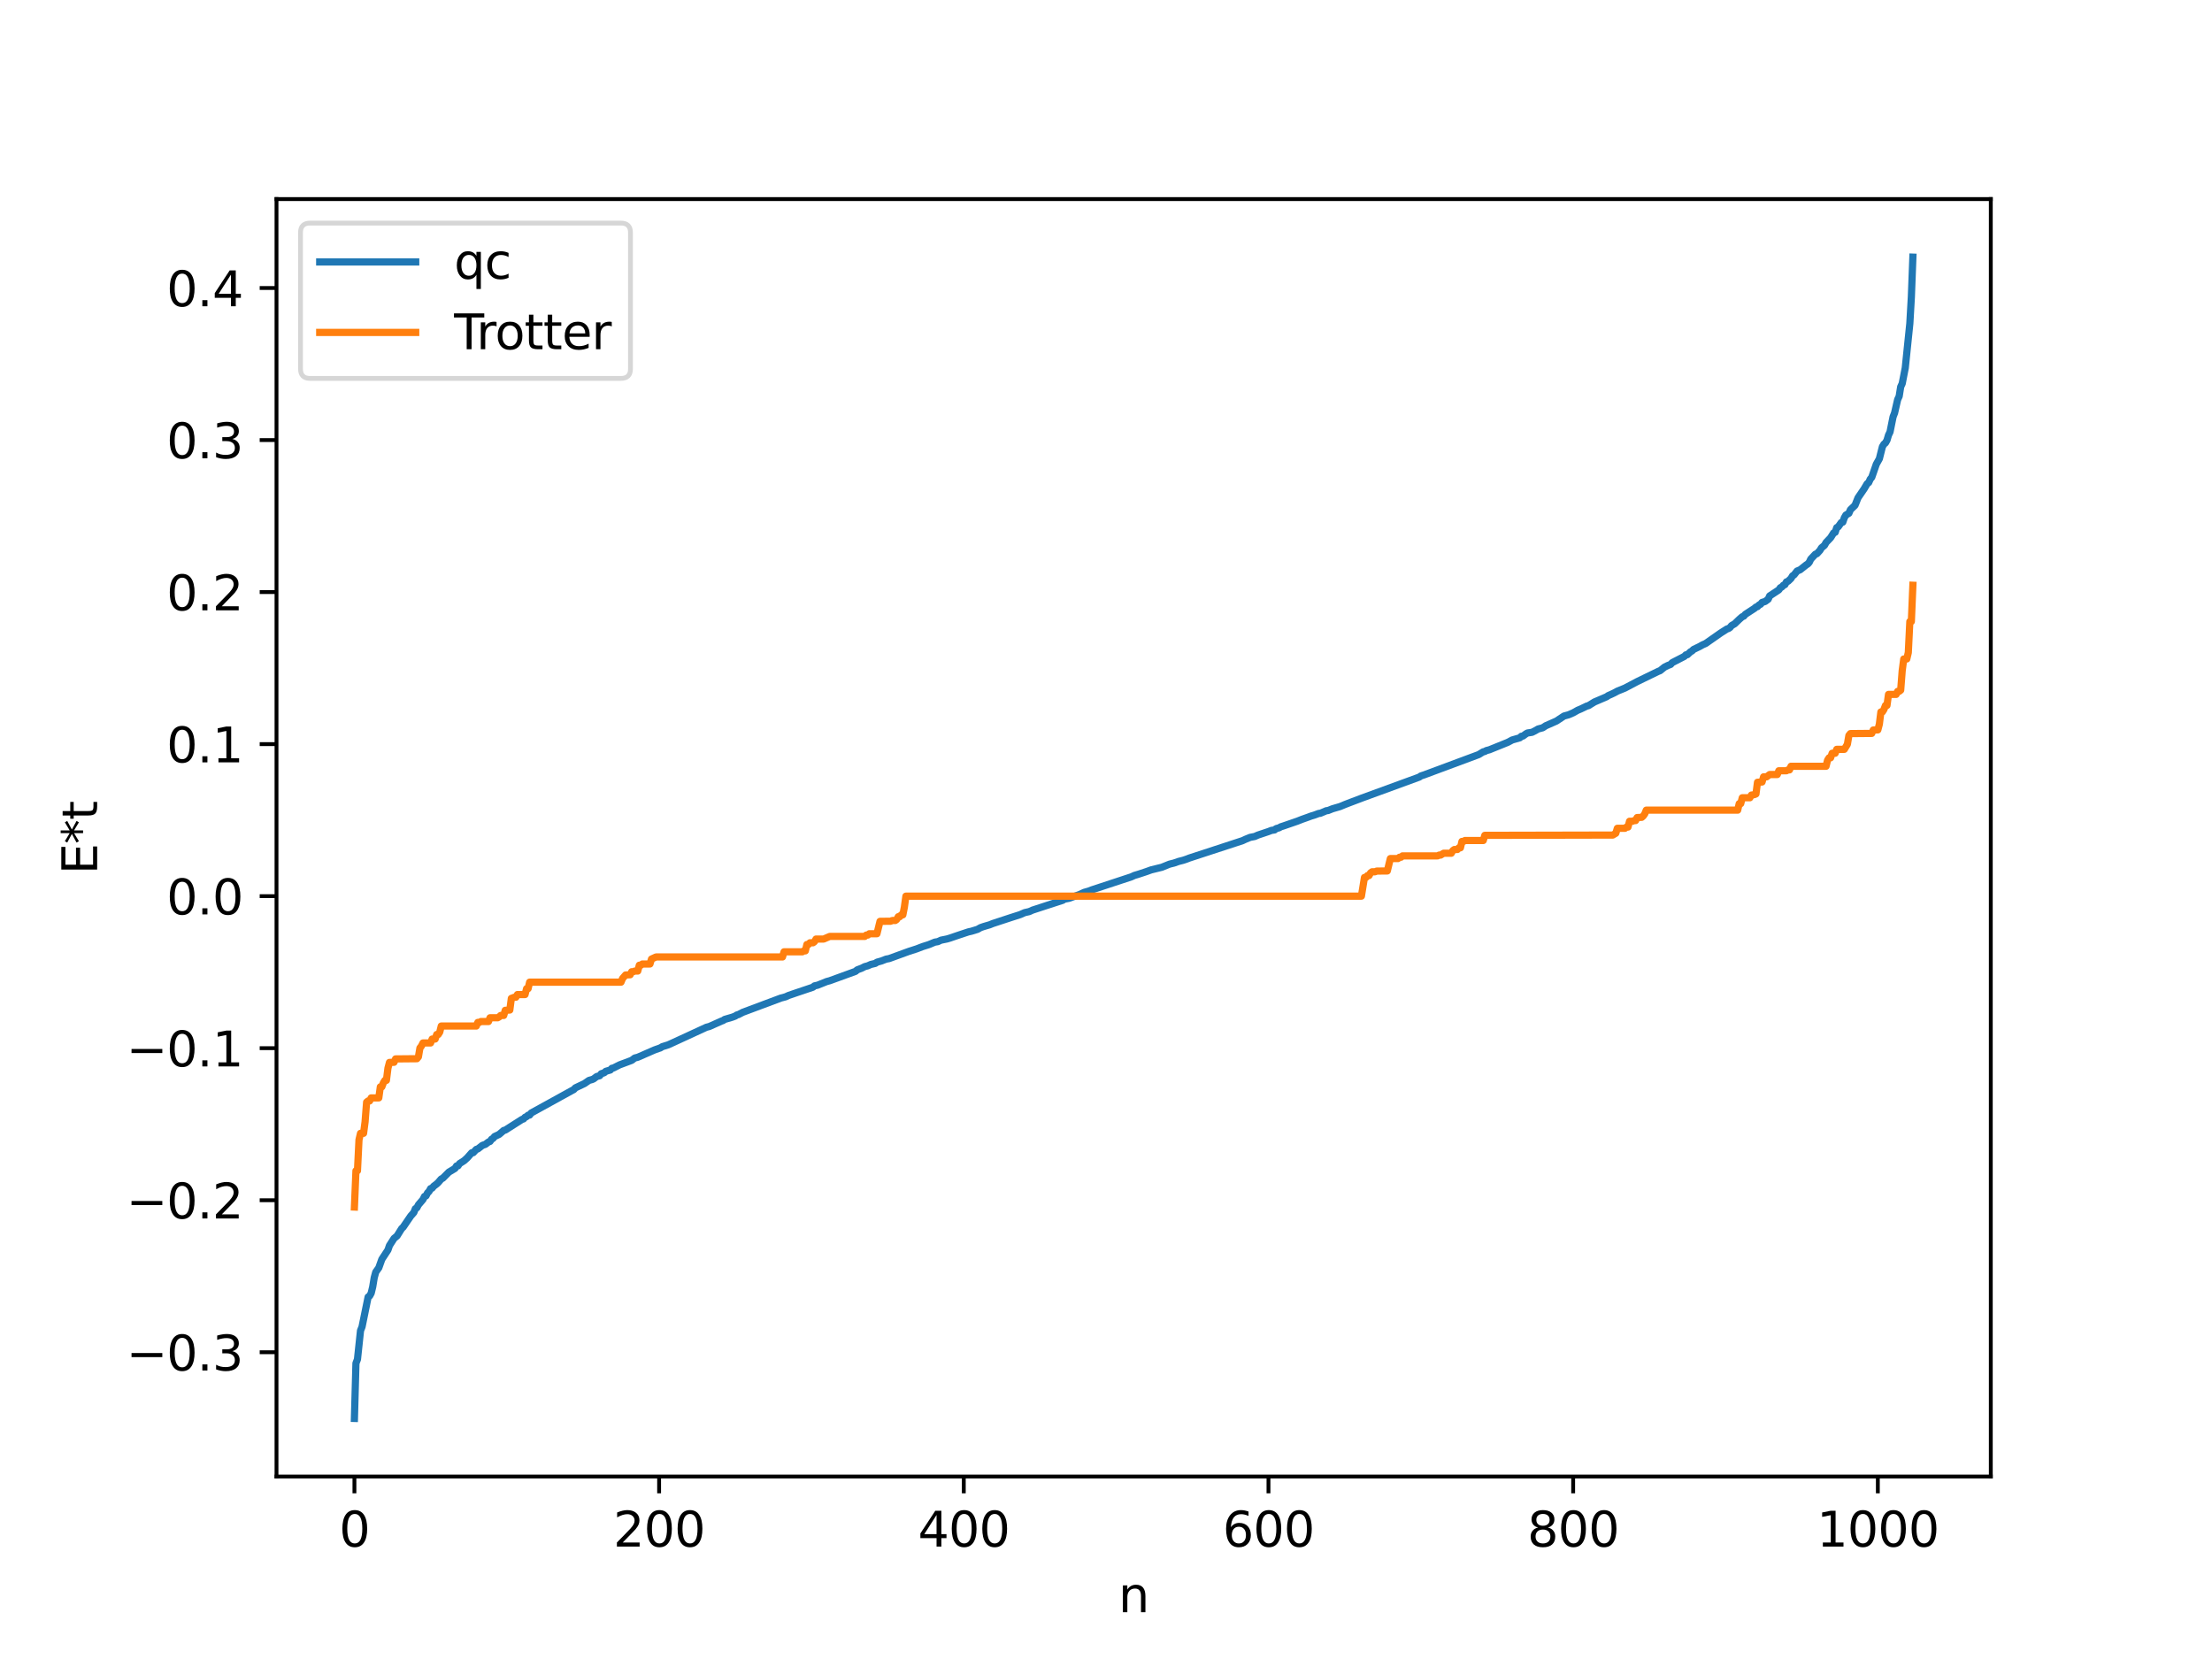 <?xml version="1.0" encoding="utf-8" standalone="no"?>
<!DOCTYPE svg PUBLIC "-//W3C//DTD SVG 1.1//EN"
  "http://www.w3.org/Graphics/SVG/1.1/DTD/svg11.dtd">
<svg xmlns:xlink="http://www.w3.org/1999/xlink" width="460.8pt" height="345.6pt" viewBox="0 0 460.8 345.6" xmlns="http://www.w3.org/2000/svg" version="1.1">
 <defs>
  <style type="text/css">*{stroke-linejoin: round; stroke-linecap: butt}</style>
 </defs>
 <g id="figure_1">
  <g id="patch_1">
   <path d="M 0 345.6 
L 460.8 345.6 
L 460.8 0 
L 0 0 
z
" style="fill: #ffffff"/>
  </g>
  <g id="axes_1">
   <g id="patch_2">
    <path d="M 57.6 307.584 
L 414.72 307.584 
L 414.72 41.472 
L 57.6 41.472 
z
" style="fill: #ffffff"/>
   </g>
   <g id="matplotlib.axis_1">
    <g id="xtick_1">
     <g id="line2d_1">
      <defs>
       <path id="m8600f310d9" d="M 0 0 
L 0 3.5 
" style="stroke: #000000; stroke-width: 0.8"/>
      </defs>
      <g>
       <use xlink:href="#m8600f310d9" x="73.833" y="307.584" style="stroke: #000000; stroke-width: 0.8"/>
      </g>
     </g>
     <g id="text_1">
      <!-- 0 -->
      <g transform="translate(70.651 322.182) scale(0.1 -0.1)">
       <defs>
        <path id="DejaVuSans-30" d="M 2034 4250 
Q 1547 4250 1301 3770 
Q 1056 3291 1056 2328 
Q 1056 1369 1301 889 
Q 1547 409 2034 409 
Q 2525 409 2770 889 
Q 3016 1369 3016 2328 
Q 3016 3291 2770 3770 
Q 2525 4250 2034 4250 
z
M 2034 4750 
Q 2819 4750 3233 4129 
Q 3647 3509 3647 2328 
Q 3647 1150 3233 529 
Q 2819 -91 2034 -91 
Q 1250 -91 836 529 
Q 422 1150 422 2328 
Q 422 3509 836 4129 
Q 1250 4750 2034 4750 
z
" transform="scale(0.016)"/>
       </defs>
       <use xlink:href="#DejaVuSans-30"/>
      </g>
     </g>
    </g>
    <g id="xtick_2">
     <g id="line2d_2">
      <g>
       <use xlink:href="#m8600f310d9" x="137.304" y="307.584" style="stroke: #000000; stroke-width: 0.8"/>
      </g>
     </g>
     <g id="text_2">
      <!-- 200 -->
      <g transform="translate(127.76 322.182) scale(0.1 -0.1)">
       <defs>
        <path id="DejaVuSans-32" d="M 1228 531 
L 3431 531 
L 3431 0 
L 469 0 
L 469 531 
Q 828 903 1448 1529 
Q 2069 2156 2228 2338 
Q 2531 2678 2651 2914 
Q 2772 3150 2772 3378 
Q 2772 3750 2511 3984 
Q 2250 4219 1831 4219 
Q 1534 4219 1204 4116 
Q 875 4013 500 3803 
L 500 4441 
Q 881 4594 1212 4672 
Q 1544 4750 1819 4750 
Q 2544 4750 2975 4387 
Q 3406 4025 3406 3419 
Q 3406 3131 3298 2873 
Q 3191 2616 2906 2266 
Q 2828 2175 2409 1742 
Q 1991 1309 1228 531 
z
" transform="scale(0.016)"/>
       </defs>
       <use xlink:href="#DejaVuSans-32"/>
       <use xlink:href="#DejaVuSans-30" x="63.623"/>
       <use xlink:href="#DejaVuSans-30" x="127.246"/>
      </g>
     </g>
    </g>
    <g id="xtick_3">
     <g id="line2d_3">
      <g>
       <use xlink:href="#m8600f310d9" x="200.775" y="307.584" style="stroke: #000000; stroke-width: 0.8"/>
      </g>
     </g>
     <g id="text_3">
      <!-- 400 -->
      <g transform="translate(191.231 322.182) scale(0.1 -0.1)">
       <defs>
        <path id="DejaVuSans-34" d="M 2419 4116 
L 825 1625 
L 2419 1625 
L 2419 4116 
z
M 2253 4666 
L 3047 4666 
L 3047 1625 
L 3713 1625 
L 3713 1100 
L 3047 1100 
L 3047 0 
L 2419 0 
L 2419 1100 
L 313 1100 
L 313 1709 
L 2253 4666 
z
" transform="scale(0.016)"/>
       </defs>
       <use xlink:href="#DejaVuSans-34"/>
       <use xlink:href="#DejaVuSans-30" x="63.623"/>
       <use xlink:href="#DejaVuSans-30" x="127.246"/>
      </g>
     </g>
    </g>
    <g id="xtick_4">
     <g id="line2d_4">
      <g>
       <use xlink:href="#m8600f310d9" x="264.246" y="307.584" style="stroke: #000000; stroke-width: 0.8"/>
      </g>
     </g>
     <g id="text_4">
      <!-- 600 -->
      <g transform="translate(254.702 322.182) scale(0.1 -0.1)">
       <defs>
        <path id="DejaVuSans-36" d="M 2113 2584 
Q 1688 2584 1439 2293 
Q 1191 2003 1191 1497 
Q 1191 994 1439 701 
Q 1688 409 2113 409 
Q 2538 409 2786 701 
Q 3034 994 3034 1497 
Q 3034 2003 2786 2293 
Q 2538 2584 2113 2584 
z
M 3366 4563 
L 3366 3988 
Q 3128 4100 2886 4159 
Q 2644 4219 2406 4219 
Q 1781 4219 1451 3797 
Q 1122 3375 1075 2522 
Q 1259 2794 1537 2939 
Q 1816 3084 2150 3084 
Q 2853 3084 3261 2657 
Q 3669 2231 3669 1497 
Q 3669 778 3244 343 
Q 2819 -91 2113 -91 
Q 1303 -91 875 529 
Q 447 1150 447 2328 
Q 447 3434 972 4092 
Q 1497 4750 2381 4750 
Q 2619 4750 2861 4703 
Q 3103 4656 3366 4563 
z
" transform="scale(0.016)"/>
       </defs>
       <use xlink:href="#DejaVuSans-36"/>
       <use xlink:href="#DejaVuSans-30" x="63.623"/>
       <use xlink:href="#DejaVuSans-30" x="127.246"/>
      </g>
     </g>
    </g>
    <g id="xtick_5">
     <g id="line2d_5">
      <g>
       <use xlink:href="#m8600f310d9" x="327.717" y="307.584" style="stroke: #000000; stroke-width: 0.8"/>
      </g>
     </g>
     <g id="text_5">
      <!-- 800 -->
      <g transform="translate(318.173 322.182) scale(0.1 -0.1)">
       <defs>
        <path id="DejaVuSans-38" d="M 2034 2216 
Q 1584 2216 1326 1975 
Q 1069 1734 1069 1313 
Q 1069 891 1326 650 
Q 1584 409 2034 409 
Q 2484 409 2743 651 
Q 3003 894 3003 1313 
Q 3003 1734 2745 1975 
Q 2488 2216 2034 2216 
z
M 1403 2484 
Q 997 2584 770 2862 
Q 544 3141 544 3541 
Q 544 4100 942 4425 
Q 1341 4750 2034 4750 
Q 2731 4750 3128 4425 
Q 3525 4100 3525 3541 
Q 3525 3141 3298 2862 
Q 3072 2584 2669 2484 
Q 3125 2378 3379 2068 
Q 3634 1759 3634 1313 
Q 3634 634 3220 271 
Q 2806 -91 2034 -91 
Q 1263 -91 848 271 
Q 434 634 434 1313 
Q 434 1759 690 2068 
Q 947 2378 1403 2484 
z
M 1172 3481 
Q 1172 3119 1398 2916 
Q 1625 2713 2034 2713 
Q 2441 2713 2670 2916 
Q 2900 3119 2900 3481 
Q 2900 3844 2670 4047 
Q 2441 4250 2034 4250 
Q 1625 4250 1398 4047 
Q 1172 3844 1172 3481 
z
" transform="scale(0.016)"/>
       </defs>
       <use xlink:href="#DejaVuSans-38"/>
       <use xlink:href="#DejaVuSans-30" x="63.623"/>
       <use xlink:href="#DejaVuSans-30" x="127.246"/>
      </g>
     </g>
    </g>
    <g id="xtick_6">
     <g id="line2d_6">
      <g>
       <use xlink:href="#m8600f310d9" x="391.188" y="307.584" style="stroke: #000000; stroke-width: 0.8"/>
      </g>
     </g>
     <g id="text_6">
      <!-- 1000 -->
      <g transform="translate(378.463 322.182) scale(0.1 -0.1)">
       <defs>
        <path id="DejaVuSans-31" d="M 794 531 
L 1825 531 
L 1825 4091 
L 703 3866 
L 703 4441 
L 1819 4666 
L 2450 4666 
L 2450 531 
L 3481 531 
L 3481 0 
L 794 0 
L 794 531 
z
" transform="scale(0.016)"/>
       </defs>
       <use xlink:href="#DejaVuSans-31"/>
       <use xlink:href="#DejaVuSans-30" x="63.623"/>
       <use xlink:href="#DejaVuSans-30" x="127.246"/>
       <use xlink:href="#DejaVuSans-30" x="190.869"/>
      </g>
     </g>
    </g>
    <g id="text_7">
     <!-- n -->
     <g transform="translate(232.991 335.861) scale(0.1 -0.1)">
      <defs>
       <path id="DejaVuSans-6e" d="M 3513 2113 
L 3513 0 
L 2938 0 
L 2938 2094 
Q 2938 2591 2744 2837 
Q 2550 3084 2163 3084 
Q 1697 3084 1428 2787 
Q 1159 2491 1159 1978 
L 1159 0 
L 581 0 
L 581 3500 
L 1159 3500 
L 1159 2956 
Q 1366 3272 1645 3428 
Q 1925 3584 2291 3584 
Q 2894 3584 3203 3211 
Q 3513 2838 3513 2113 
z
" transform="scale(0.016)"/>
      </defs>
      <use xlink:href="#DejaVuSans-6e"/>
     </g>
    </g>
   </g>
   <g id="matplotlib.axis_2">
    <g id="ytick_1">
     <g id="line2d_7">
      <defs>
       <path id="mfb97d53a0e" d="M 0 0 
L -3.5 0 
" style="stroke: #000000; stroke-width: 0.8"/>
      </defs>
      <g>
       <use xlink:href="#mfb97d53a0e" x="57.6" y="281.699" style="stroke: #000000; stroke-width: 0.8"/>
      </g>
     </g>
     <g id="text_8">
      <!-- −0.3 -->
      <g transform="translate(26.317 285.498) scale(0.1 -0.1)">
       <defs>
        <path id="DejaVuSans-2212" d="M 678 2272 
L 4684 2272 
L 4684 1741 
L 678 1741 
L 678 2272 
z
" transform="scale(0.016)"/>
        <path id="DejaVuSans-2e" d="M 684 794 
L 1344 794 
L 1344 0 
L 684 0 
L 684 794 
z
" transform="scale(0.016)"/>
        <path id="DejaVuSans-33" d="M 2597 2516 
Q 3050 2419 3304 2112 
Q 3559 1806 3559 1356 
Q 3559 666 3084 287 
Q 2609 -91 1734 -91 
Q 1441 -91 1130 -33 
Q 819 25 488 141 
L 488 750 
Q 750 597 1062 519 
Q 1375 441 1716 441 
Q 2309 441 2620 675 
Q 2931 909 2931 1356 
Q 2931 1769 2642 2001 
Q 2353 2234 1838 2234 
L 1294 2234 
L 1294 2753 
L 1863 2753 
Q 2328 2753 2575 2939 
Q 2822 3125 2822 3475 
Q 2822 3834 2567 4026 
Q 2313 4219 1838 4219 
Q 1578 4219 1281 4162 
Q 984 4106 628 3988 
L 628 4550 
Q 988 4650 1302 4700 
Q 1616 4750 1894 4750 
Q 2613 4750 3031 4423 
Q 3450 4097 3450 3541 
Q 3450 3153 3228 2886 
Q 3006 2619 2597 2516 
z
" transform="scale(0.016)"/>
       </defs>
       <use xlink:href="#DejaVuSans-2212"/>
       <use xlink:href="#DejaVuSans-30" x="83.789"/>
       <use xlink:href="#DejaVuSans-2e" x="147.412"/>
       <use xlink:href="#DejaVuSans-33" x="179.199"/>
      </g>
     </g>
    </g>
    <g id="ytick_2">
     <g id="line2d_8">
      <g>
       <use xlink:href="#mfb97d53a0e" x="57.6" y="250.027" style="stroke: #000000; stroke-width: 0.8"/>
      </g>
     </g>
     <g id="text_9">
      <!-- −0.2 -->
      <g transform="translate(26.317 253.827) scale(0.1 -0.1)">
       <use xlink:href="#DejaVuSans-2212"/>
       <use xlink:href="#DejaVuSans-30" x="83.789"/>
       <use xlink:href="#DejaVuSans-2e" x="147.412"/>
       <use xlink:href="#DejaVuSans-32" x="179.199"/>
      </g>
     </g>
    </g>
    <g id="ytick_3">
     <g id="line2d_9">
      <g>
       <use xlink:href="#mfb97d53a0e" x="57.6" y="218.356" style="stroke: #000000; stroke-width: 0.8"/>
      </g>
     </g>
     <g id="text_10">
      <!-- −0.1 -->
      <g transform="translate(26.317 222.155) scale(0.1 -0.1)">
       <use xlink:href="#DejaVuSans-2212"/>
       <use xlink:href="#DejaVuSans-30" x="83.789"/>
       <use xlink:href="#DejaVuSans-2e" x="147.412"/>
       <use xlink:href="#DejaVuSans-31" x="179.199"/>
      </g>
     </g>
    </g>
    <g id="ytick_4">
     <g id="line2d_10">
      <g>
       <use xlink:href="#mfb97d53a0e" x="57.6" y="186.685" style="stroke: #000000; stroke-width: 0.8"/>
      </g>
     </g>
     <g id="text_11">
      <!-- 0.0 -->
      <g transform="translate(34.697 190.484) scale(0.1 -0.1)">
       <use xlink:href="#DejaVuSans-30"/>
       <use xlink:href="#DejaVuSans-2e" x="63.623"/>
       <use xlink:href="#DejaVuSans-30" x="95.41"/>
      </g>
     </g>
    </g>
    <g id="ytick_5">
     <g id="line2d_11">
      <g>
       <use xlink:href="#mfb97d53a0e" x="57.6" y="155.013" style="stroke: #000000; stroke-width: 0.8"/>
      </g>
     </g>
     <g id="text_12">
      <!-- 0.1 -->
      <g transform="translate(34.697 158.813) scale(0.1 -0.1)">
       <use xlink:href="#DejaVuSans-30"/>
       <use xlink:href="#DejaVuSans-2e" x="63.623"/>
       <use xlink:href="#DejaVuSans-31" x="95.41"/>
      </g>
     </g>
    </g>
    <g id="ytick_6">
     <g id="line2d_12">
      <g>
       <use xlink:href="#mfb97d53a0e" x="57.6" y="123.342" style="stroke: #000000; stroke-width: 0.8"/>
      </g>
     </g>
     <g id="text_13">
      <!-- 0.2 -->
      <g transform="translate(34.697 127.141) scale(0.1 -0.1)">
       <use xlink:href="#DejaVuSans-30"/>
       <use xlink:href="#DejaVuSans-2e" x="63.623"/>
       <use xlink:href="#DejaVuSans-32" x="95.41"/>
      </g>
     </g>
    </g>
    <g id="ytick_7">
     <g id="line2d_13">
      <g>
       <use xlink:href="#mfb97d53a0e" x="57.6" y="91.671" style="stroke: #000000; stroke-width: 0.8"/>
      </g>
     </g>
     <g id="text_14">
      <!-- 0.3 -->
      <g transform="translate(34.697 95.47) scale(0.1 -0.1)">
       <use xlink:href="#DejaVuSans-30"/>
       <use xlink:href="#DejaVuSans-2e" x="63.623"/>
       <use xlink:href="#DejaVuSans-33" x="95.41"/>
      </g>
     </g>
    </g>
    <g id="ytick_8">
     <g id="line2d_14">
      <g>
       <use xlink:href="#mfb97d53a0e" x="57.6" y="59.999" style="stroke: #000000; stroke-width: 0.8"/>
      </g>
     </g>
     <g id="text_15">
      <!-- 0.4 -->
      <g transform="translate(34.697 63.799) scale(0.1 -0.1)">
       <use xlink:href="#DejaVuSans-30"/>
       <use xlink:href="#DejaVuSans-2e" x="63.623"/>
       <use xlink:href="#DejaVuSans-34" x="95.41"/>
      </g>
     </g>
    </g>
    <g id="text_16">
     <!-- E*t -->
     <g transform="translate(20.238 182.148) rotate(-90) scale(0.1 -0.1)">
      <defs>
       <path id="DejaVuSans-45" d="M 628 4666 
L 3578 4666 
L 3578 4134 
L 1259 4134 
L 1259 2753 
L 3481 2753 
L 3481 2222 
L 1259 2222 
L 1259 531 
L 3634 531 
L 3634 0 
L 628 0 
L 628 4666 
z
" transform="scale(0.016)"/>
       <path id="DejaVuSans-2a" d="M 3009 3897 
L 1888 3291 
L 3009 2681 
L 2828 2375 
L 1778 3009 
L 1778 1831 
L 1422 1831 
L 1422 3009 
L 372 2375 
L 191 2681 
L 1313 3291 
L 191 3897 
L 372 4206 
L 1422 3572 
L 1422 4750 
L 1778 4750 
L 1778 3572 
L 2828 4206 
L 3009 3897 
z
" transform="scale(0.016)"/>
       <path id="DejaVuSans-74" d="M 1172 4494 
L 1172 3500 
L 2356 3500 
L 2356 3053 
L 1172 3053 
L 1172 1153 
Q 1172 725 1289 603 
Q 1406 481 1766 481 
L 2356 481 
L 2356 0 
L 1766 0 
Q 1100 0 847 248 
Q 594 497 594 1153 
L 594 3053 
L 172 3053 
L 172 3500 
L 594 3500 
L 594 4494 
L 1172 4494 
z
" transform="scale(0.016)"/>
      </defs>
      <use xlink:href="#DejaVuSans-45"/>
      <use xlink:href="#DejaVuSans-2a" x="63.184"/>
      <use xlink:href="#DejaVuSans-74" x="113.184"/>
     </g>
    </g>
   </g>
   <g id="line2d_15">
    <path d="M 73.833 295.488 
L 74.15 283.992 
L 74.467 283.17 
L 75.102 277.194 
L 75.42 276.395 
L 76.689 270.179 
L 77.006 269.962 
L 77.324 269.384 
L 77.641 268.068 
L 77.958 266.156 
L 78.276 264.993 
L 78.91 264.104 
L 79.545 262.333 
L 80.815 260.394 
L 81.132 259.472 
L 82.084 257.984 
L 82.719 257.462 
L 83.671 255.932 
L 83.988 255.635 
L 85.575 253.308 
L 86.21 252.588 
L 86.527 251.793 
L 86.844 251.604 
L 87.162 250.993 
L 88.114 249.875 
L 88.431 249.239 
L 88.748 249.123 
L 89.066 248.504 
L 89.383 248.193 
L 89.7 247.603 
L 90.018 247.513 
L 90.335 247.121 
L 90.97 246.637 
L 91.287 246.341 
L 91.922 245.596 
L 92.239 245.446 
L 93.509 244.17 
L 94.778 243.408 
L 95.096 242.897 
L 95.413 242.868 
L 95.73 242.398 
L 96.682 241.792 
L 97.317 241.218 
L 98.269 240.143 
L 98.586 240.12 
L 99.221 239.434 
L 99.539 239.345 
L 100.491 238.603 
L 101.125 238.383 
L 101.76 237.897 
L 102.077 237.785 
L 102.395 237.331 
L 102.712 237.152 
L 103.029 236.76 
L 103.981 236.312 
L 104.934 235.493 
L 105.251 235.422 
L 108.742 233.198 
L 109.059 233.096 
L 109.377 232.744 
L 109.694 232.615 
L 110.011 232.323 
L 110.329 232.293 
L 110.646 231.865 
L 119.215 227.143 
L 119.532 226.982 
L 119.849 226.627 
L 121.753 225.725 
L 122.705 225.066 
L 123.34 224.888 
L 123.658 224.752 
L 124.292 224.268 
L 124.927 224.09 
L 125.244 223.68 
L 125.879 223.469 
L 126.196 223.176 
L 127.148 222.897 
L 127.466 222.543 
L 127.783 222.483 
L 129.053 221.839 
L 131.591 220.889 
L 132.226 220.407 
L 132.861 220.245 
L 136.352 218.72 
L 137.621 218.266 
L 137.939 218.051 
L 139.208 217.654 
L 140.16 217.222 
L 147.142 214.003 
L 147.777 213.835 
L 150.315 212.701 
L 150.633 212.594 
L 150.95 212.365 
L 152.537 211.902 
L 153.172 211.662 
L 153.489 211.437 
L 153.806 211.366 
L 154.758 210.872 
L 162.692 207.907 
L 163.644 207.658 
L 164.279 207.368 
L 165.866 206.825 
L 169.357 205.649 
L 169.674 205.374 
L 170.309 205.238 
L 172.213 204.475 
L 172.848 204.305 
L 178.243 202.342 
L 178.56 202.045 
L 179.512 201.686 
L 180.147 201.363 
L 180.781 201.196 
L 181.416 200.91 
L 182.368 200.684 
L 182.686 200.445 
L 183.638 200.179 
L 184.59 199.806 
L 185.224 199.69 
L 189.35 198.184 
L 190.937 197.675 
L 192.206 197.188 
L 193.476 196.788 
L 194.745 196.265 
L 195.38 196.16 
L 196.015 195.859 
L 197.284 195.601 
L 197.919 195.411 
L 199.188 194.977 
L 199.823 194.763 
L 201.727 194.131 
L 202.362 193.991 
L 203.631 193.602 
L 204.266 193.242 
L 204.9 193.022 
L 205.535 192.833 
L 206.17 192.651 
L 206.805 192.39 
L 210.613 191.139 
L 212.517 190.53 
L 213.469 190.114 
L 214.421 189.9 
L 215.056 189.606 
L 218.229 188.571 
L 221.403 187.541 
L 221.72 187.315 
L 222.672 187.14 
L 224.894 186.339 
L 225.846 185.895 
L 226.798 185.626 
L 227.433 185.378 
L 235.684 182.66 
L 236.319 182.369 
L 237.271 182.082 
L 238.858 181.557 
L 239.81 181.21 
L 242.031 180.667 
L 243.618 180.024 
L 244.57 179.785 
L 245.522 179.451 
L 246.474 179.211 
L 247.109 178.999 
L 247.743 178.753 
L 258.851 175.121 
L 259.486 174.822 
L 260.438 174.436 
L 261.39 174.254 
L 262.024 173.972 
L 264.246 173.225 
L 264.881 172.981 
L 265.515 172.888 
L 265.833 172.618 
L 266.467 172.446 
L 266.785 172.25 
L 267.42 172.044 
L 270.276 171.058 
L 271.228 170.682 
L 272.497 170.232 
L 273.132 169.994 
L 273.767 169.808 
L 274.719 169.455 
L 275.036 169.425 
L 275.988 169.025 
L 276.305 168.88 
L 276.623 168.864 
L 277.575 168.482 
L 279.162 168.019 
L 280.114 167.622 
L 280.748 167.373 
L 283.605 166.288 
L 295.664 161.88 
L 295.981 161.648 
L 296.616 161.442 
L 307.406 157.429 
L 308.041 157.193 
L 308.993 156.61 
L 309.31 156.553 
L 309.628 156.361 
L 310.262 156.195 
L 314.071 154.655 
L 315.023 154.149 
L 316.61 153.695 
L 316.927 153.378 
L 317.244 153.344 
L 317.879 152.876 
L 318.196 152.695 
L 319.148 152.553 
L 319.783 152.234 
L 320.418 151.864 
L 321.37 151.61 
L 322.005 151.189 
L 324.226 150.209 
L 325.813 149.161 
L 326.765 148.904 
L 327.717 148.493 
L 328.669 147.955 
L 329.304 147.691 
L 330.573 147.08 
L 330.891 147.009 
L 332.16 146.23 
L 334.699 145.142 
L 335.016 144.912 
L 335.651 144.632 
L 336.286 144.331 
L 336.92 143.983 
L 338.507 143.337 
L 341.046 141.994 
L 345.489 139.837 
L 345.806 139.727 
L 346.758 138.969 
L 347.393 138.652 
L 348.028 138.407 
L 348.345 138.049 
L 350.884 136.741 
L 351.201 136.417 
L 351.519 136.378 
L 352.153 135.785 
L 352.471 135.614 
L 352.788 135.295 
L 354.058 134.682 
L 354.692 134.323 
L 355.327 134.046 
L 358.5 131.827 
L 359.77 131.022 
L 360.087 130.928 
L 360.405 130.711 
L 360.722 130.313 
L 361.357 129.953 
L 362.309 129.033 
L 362.943 128.474 
L 363.261 128.361 
L 363.578 127.981 
L 365.482 126.743 
L 365.8 126.461 
L 366.117 126.37 
L 366.434 126.028 
L 366.752 125.881 
L 367.069 125.493 
L 367.704 125.302 
L 368.339 124.834 
L 368.656 124.14 
L 370.56 122.886 
L 370.877 122.434 
L 371.195 122.279 
L 371.512 121.917 
L 371.829 121.797 
L 372.147 121.214 
L 372.464 121.109 
L 373.099 120.5 
L 373.416 119.965 
L 373.734 119.759 
L 374.368 118.956 
L 375.003 118.692 
L 376.272 117.685 
L 376.59 117.483 
L 376.907 117.127 
L 377.224 116.459 
L 378.177 115.449 
L 378.494 115.346 
L 379.129 114.652 
L 379.446 114.124 
L 380.081 113.595 
L 380.398 113.015 
L 381.35 112.018 
L 381.985 111.006 
L 382.302 110.889 
L 382.62 109.913 
L 382.937 109.74 
L 383.572 108.852 
L 383.889 108.773 
L 384.206 107.854 
L 384.524 107.3 
L 385.158 106.927 
L 385.476 106.182 
L 386.428 105.274 
L 387.062 103.694 
L 388.332 101.833 
L 388.967 100.756 
L 389.284 100.529 
L 389.601 99.819 
L 389.919 99.441 
L 390.871 96.698 
L 391.505 95.566 
L 392.14 93.051 
L 392.458 92.526 
L 392.775 92.266 
L 393.092 91.709 
L 393.41 90.643 
L 393.727 89.98 
L 394.362 86.834 
L 394.679 86.015 
L 395.314 83.244 
L 395.631 82.559 
L 395.948 80.581 
L 396.266 79.893 
L 396.9 76.644 
L 397.853 67.391 
L 398.17 61.884 
L 398.487 53.568 
L 398.487 53.568 
" clip-path="url(#p08d55de546)" style="fill: none; stroke: #1f77b4; stroke-width: 1.5; stroke-linecap: square"/>
   </g>
   <g id="line2d_16">
    <path d="M 73.833 251.451 
L 74.15 243.894 
L 74.467 243.894 
L 74.785 237.434 
L 75.102 236.092 
L 75.737 236.092 
L 76.054 233.675 
L 76.372 229.594 
L 76.689 229.344 
L 77.006 229.344 
L 77.324 228.712 
L 78.91 228.712 
L 79.228 226.41 
L 79.545 226.41 
L 79.862 225.577 
L 80.18 225.062 
L 80.497 225.062 
L 80.815 222.517 
L 81.132 221.318 
L 82.084 221.298 
L 82.401 220.589 
L 86.844 220.548 
L 87.162 220.16 
L 87.479 218.316 
L 87.796 217.908 
L 88.114 217.269 
L 89.7 217.269 
L 90.018 216.453 
L 90.653 216.453 
L 90.97 215.505 
L 91.287 215.505 
L 91.605 215.012 
L 91.922 213.742 
L 99.221 213.742 
L 99.539 212.985 
L 99.856 212.985 
L 100.173 212.806 
L 101.76 212.806 
L 102.077 212.022 
L 103.664 212.022 
L 103.981 211.845 
L 104.299 211.539 
L 104.934 211.539 
L 105.251 210.463 
L 106.203 210.409 
L 106.52 207.982 
L 107.155 207.742 
L 107.472 207.742 
L 107.79 207.183 
L 109.377 207.183 
L 109.694 205.956 
L 110.011 205.956 
L 110.329 204.601 
L 129.37 204.601 
L 129.687 203.831 
L 130.322 203.106 
L 131.274 203.06 
L 131.591 202.43 
L 131.909 202.43 
L 132.226 202.286 
L 132.861 202.286 
L 133.178 201.073 
L 133.496 201.073 
L 133.813 200.819 
L 135.4 200.819 
L 135.717 199.785 
L 136.669 199.353 
L 163.01 199.353 
L 163.327 198.28 
L 167.135 198.28 
L 167.453 198.084 
L 167.77 198.084 
L 168.087 196.755 
L 168.405 196.755 
L 168.722 196.401 
L 169.357 196.401 
L 169.674 196.172 
L 169.991 195.624 
L 171.578 195.624 
L 172.848 195.073 
L 180.147 195.073 
L 180.464 194.791 
L 180.781 194.791 
L 181.099 194.514 
L 182.686 194.514 
L 183.32 191.932 
L 185.542 191.909 
L 185.859 191.759 
L 186.494 191.759 
L 186.811 191.533 
L 187.129 190.965 
L 187.446 190.965 
L 187.763 190.58 
L 188.081 190.58 
L 188.398 188.975 
L 188.715 186.685 
L 283.605 186.685 
L 284.239 182.789 
L 284.557 182.789 
L 284.874 182.405 
L 285.191 182.405 
L 285.509 181.837 
L 285.826 181.61 
L 286.461 181.61 
L 286.778 181.46 
L 289 181.437 
L 289.634 178.855 
L 291.221 178.855 
L 291.539 178.578 
L 291.856 178.578 
L 292.173 178.296 
L 299.472 178.296 
L 299.79 178.132 
L 300.107 178.132 
L 300.742 177.746 
L 302.329 177.746 
L 302.646 177.198 
L 302.963 176.969 
L 303.598 176.969 
L 303.915 176.614 
L 304.233 176.614 
L 304.55 175.286 
L 304.867 175.286 
L 305.185 175.09 
L 308.993 175.09 
L 309.31 174.016 
L 335.968 173.957 
L 336.603 173.584 
L 336.92 172.55 
L 338.507 172.55 
L 338.824 172.296 
L 339.142 172.296 
L 339.459 171.083 
L 340.094 171.083 
L 340.411 170.939 
L 340.729 170.939 
L 341.046 170.309 
L 341.998 170.263 
L 342.315 169.983 
L 342.633 169.539 
L 342.95 168.769 
L 361.991 168.769 
L 362.309 167.413 
L 362.626 167.413 
L 362.943 166.187 
L 364.53 166.187 
L 364.848 165.628 
L 365.482 165.531 
L 365.8 165.388 
L 366.117 162.96 
L 367.069 162.906 
L 367.386 161.83 
L 368.021 161.83 
L 368.656 161.348 
L 370.243 161.348 
L 370.56 160.563 
L 372.147 160.563 
L 372.464 160.384 
L 372.781 160.384 
L 373.099 159.628 
L 380.398 159.628 
L 380.715 158.358 
L 381.033 157.864 
L 381.35 157.864 
L 381.667 156.916 
L 382.302 156.916 
L 382.62 156.1 
L 384.206 156.1 
L 384.841 155.054 
L 385.158 153.209 
L 385.476 152.821 
L 389.919 152.781 
L 390.236 152.072 
L 391.188 152.051 
L 391.505 150.853 
L 391.823 148.307 
L 392.14 148.307 
L 392.458 147.792 
L 392.775 146.959 
L 393.092 146.959 
L 393.41 144.657 
L 394.996 144.657 
L 395.314 144.026 
L 395.631 144.026 
L 395.948 143.775 
L 396.266 139.695 
L 396.583 137.278 
L 397.218 137.278 
L 397.535 135.936 
L 397.853 129.476 
L 398.17 129.476 
L 398.487 121.918 
L 398.487 121.918 
" clip-path="url(#p08d55de546)" style="fill: none; stroke: #ff7f0e; stroke-width: 1.5; stroke-linecap: square"/>
   </g>
   <g id="patch_3">
    <path d="M 57.6 307.584 
L 57.6 41.472 
" style="fill: none; stroke: #000000; stroke-width: 0.8; stroke-linejoin: miter; stroke-linecap: square"/>
   </g>
   <g id="patch_4">
    <path d="M 414.72 307.584 
L 414.72 41.472 
" style="fill: none; stroke: #000000; stroke-width: 0.8; stroke-linejoin: miter; stroke-linecap: square"/>
   </g>
   <g id="patch_5">
    <path d="M 57.6 307.584 
L 414.72 307.584 
" style="fill: none; stroke: #000000; stroke-width: 0.8; stroke-linejoin: miter; stroke-linecap: square"/>
   </g>
   <g id="patch_6">
    <path d="M 57.6 41.472 
L 414.72 41.472 
" style="fill: none; stroke: #000000; stroke-width: 0.8; stroke-linejoin: miter; stroke-linecap: square"/>
   </g>
   <g id="legend_1">
    <g id="patch_7">
     <path d="M 64.6 78.828 
L 129.342 78.828 
Q 131.342 78.828 131.342 76.828 
L 131.342 48.472 
Q 131.342 46.472 129.342 46.472 
L 64.6 46.472 
Q 62.6 46.472 62.6 48.472 
L 62.6 76.828 
Q 62.6 78.828 64.6 78.828 
z
" style="fill: #ffffff; opacity: 0.8; stroke: #cccccc; stroke-linejoin: miter"/>
    </g>
    <g id="line2d_17">
     <path d="M 66.6 54.57 
L 76.6 54.57 
L 86.6 54.57 
" style="fill: none; stroke: #1f77b4; stroke-width: 1.5; stroke-linecap: square"/>
    </g>
    <g id="text_17">
     <!-- qc -->
     <g transform="translate(94.6 58.07) scale(0.1 -0.1)">
      <defs>
       <path id="DejaVuSans-71" d="M 947 1747 
Q 947 1113 1208 752 
Q 1469 391 1925 391 
Q 2381 391 2643 752 
Q 2906 1113 2906 1747 
Q 2906 2381 2643 2742 
Q 2381 3103 1925 3103 
Q 1469 3103 1208 2742 
Q 947 2381 947 1747 
z
M 2906 525 
Q 2725 213 2448 61 
Q 2172 -91 1784 -91 
Q 1150 -91 751 415 
Q 353 922 353 1747 
Q 353 2572 751 3078 
Q 1150 3584 1784 3584 
Q 2172 3584 2448 3432 
Q 2725 3281 2906 2969 
L 2906 3500 
L 3481 3500 
L 3481 -1331 
L 2906 -1331 
L 2906 525 
z
" transform="scale(0.016)"/>
       <path id="DejaVuSans-63" d="M 3122 3366 
L 3122 2828 
Q 2878 2963 2633 3030 
Q 2388 3097 2138 3097 
Q 1578 3097 1268 2742 
Q 959 2388 959 1747 
Q 959 1106 1268 751 
Q 1578 397 2138 397 
Q 2388 397 2633 464 
Q 2878 531 3122 666 
L 3122 134 
Q 2881 22 2623 -34 
Q 2366 -91 2075 -91 
Q 1284 -91 818 406 
Q 353 903 353 1747 
Q 353 2603 823 3093 
Q 1294 3584 2113 3584 
Q 2378 3584 2631 3529 
Q 2884 3475 3122 3366 
z
" transform="scale(0.016)"/>
      </defs>
      <use xlink:href="#DejaVuSans-71"/>
      <use xlink:href="#DejaVuSans-63" x="63.477"/>
     </g>
    </g>
    <g id="line2d_18">
     <path d="M 66.6 69.249 
L 76.6 69.249 
L 86.6 69.249 
" style="fill: none; stroke: #ff7f0e; stroke-width: 1.5; stroke-linecap: square"/>
    </g>
    <g id="text_18">
     <!-- Trotter -->
     <g transform="translate(94.6 72.749) scale(0.1 -0.1)">
      <defs>
       <path id="DejaVuSans-54" d="M -19 4666 
L 3928 4666 
L 3928 4134 
L 2272 4134 
L 2272 0 
L 1638 0 
L 1638 4134 
L -19 4134 
L -19 4666 
z
" transform="scale(0.016)"/>
       <path id="DejaVuSans-72" d="M 2631 2963 
Q 2534 3019 2420 3045 
Q 2306 3072 2169 3072 
Q 1681 3072 1420 2755 
Q 1159 2438 1159 1844 
L 1159 0 
L 581 0 
L 581 3500 
L 1159 3500 
L 1159 2956 
Q 1341 3275 1631 3429 
Q 1922 3584 2338 3584 
Q 2397 3584 2469 3576 
Q 2541 3569 2628 3553 
L 2631 2963 
z
" transform="scale(0.016)"/>
       <path id="DejaVuSans-6f" d="M 1959 3097 
Q 1497 3097 1228 2736 
Q 959 2375 959 1747 
Q 959 1119 1226 758 
Q 1494 397 1959 397 
Q 2419 397 2687 759 
Q 2956 1122 2956 1747 
Q 2956 2369 2687 2733 
Q 2419 3097 1959 3097 
z
M 1959 3584 
Q 2709 3584 3137 3096 
Q 3566 2609 3566 1747 
Q 3566 888 3137 398 
Q 2709 -91 1959 -91 
Q 1206 -91 779 398 
Q 353 888 353 1747 
Q 353 2609 779 3096 
Q 1206 3584 1959 3584 
z
" transform="scale(0.016)"/>
       <path id="DejaVuSans-65" d="M 3597 1894 
L 3597 1613 
L 953 1613 
Q 991 1019 1311 708 
Q 1631 397 2203 397 
Q 2534 397 2845 478 
Q 3156 559 3463 722 
L 3463 178 
Q 3153 47 2828 -22 
Q 2503 -91 2169 -91 
Q 1331 -91 842 396 
Q 353 884 353 1716 
Q 353 2575 817 3079 
Q 1281 3584 2069 3584 
Q 2775 3584 3186 3129 
Q 3597 2675 3597 1894 
z
M 3022 2063 
Q 3016 2534 2758 2815 
Q 2500 3097 2075 3097 
Q 1594 3097 1305 2825 
Q 1016 2553 972 2059 
L 3022 2063 
z
" transform="scale(0.016)"/>
      </defs>
      <use xlink:href="#DejaVuSans-54"/>
      <use xlink:href="#DejaVuSans-72" x="46.334"/>
      <use xlink:href="#DejaVuSans-6f" x="85.197"/>
      <use xlink:href="#DejaVuSans-74" x="146.379"/>
      <use xlink:href="#DejaVuSans-74" x="185.588"/>
      <use xlink:href="#DejaVuSans-65" x="224.797"/>
      <use xlink:href="#DejaVuSans-72" x="286.32"/>
     </g>
    </g>
   </g>
  </g>
 </g>
 <defs>
  <clipPath id="p08d55de546">
   <rect x="57.6" y="41.472" width="357.12" height="266.112"/>
  </clipPath>
 </defs>
</svg>
